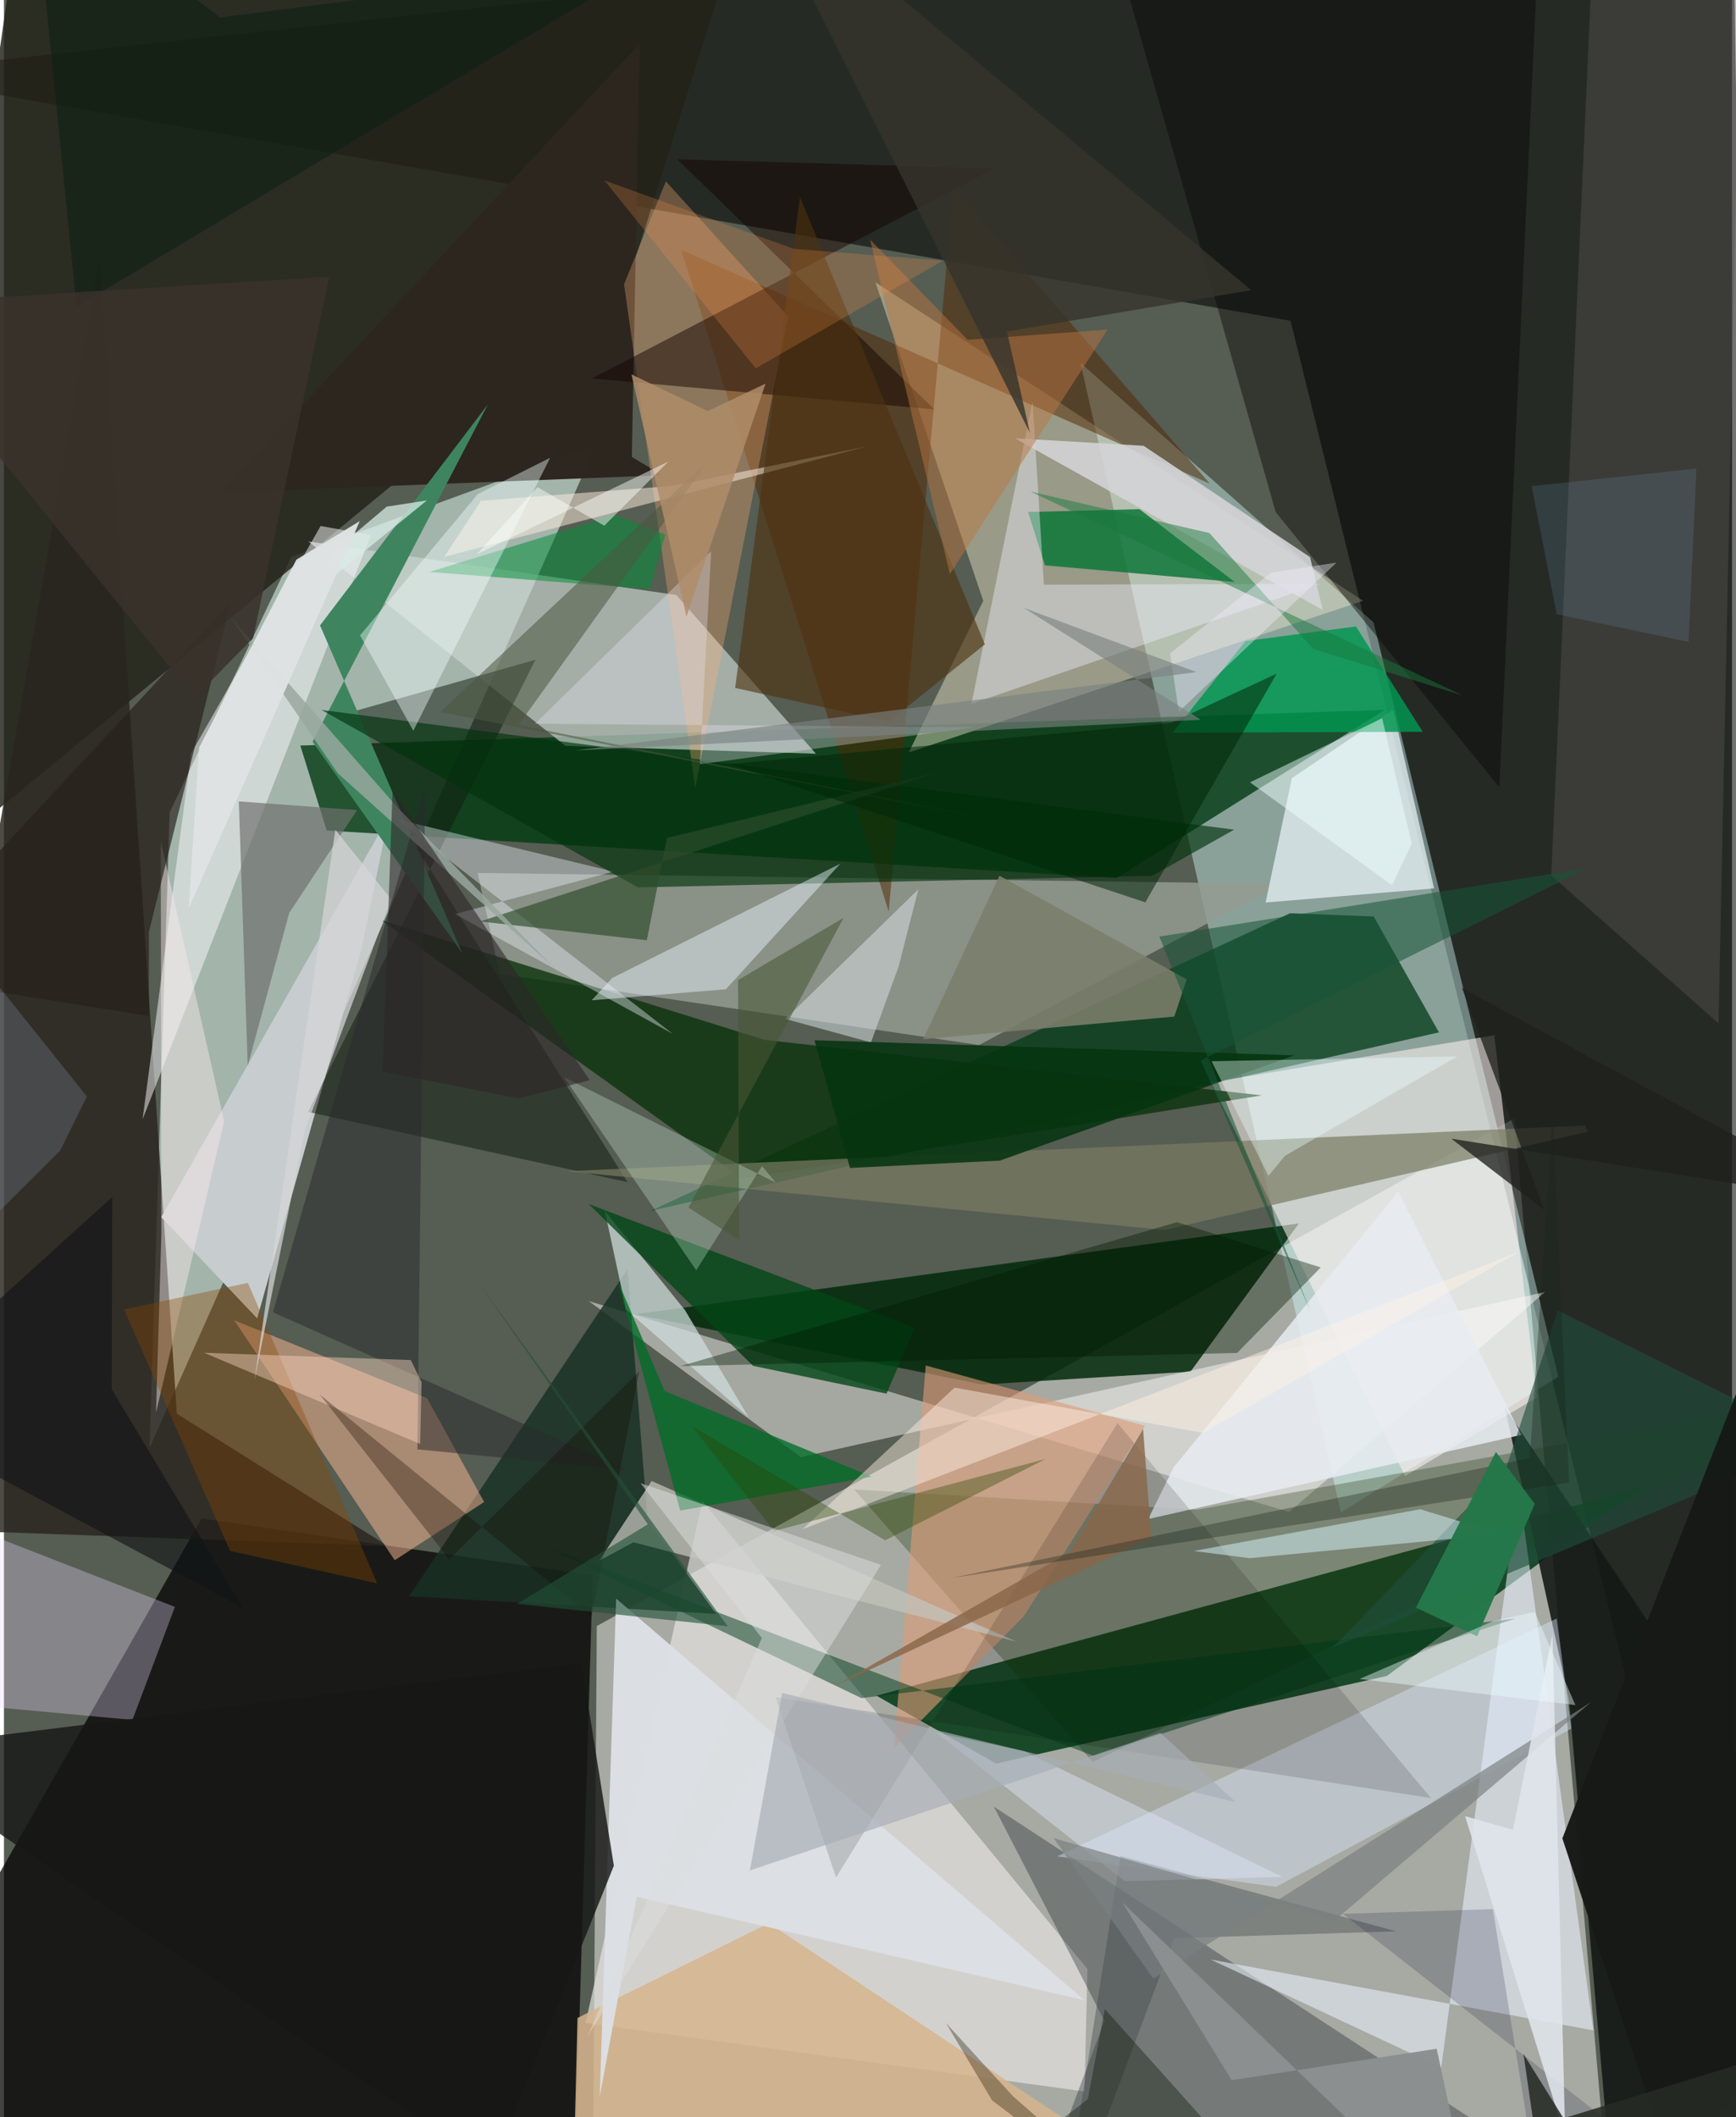 <svg xmlns="http://www.w3.org/2000/svg" width="228" height="278" viewBox="0 0 836 1024"><path fill="#565d52" d="M0 0h836v1024H0z"/><path fill="#ebede8" fill-opacity=".537" d="M778.323 1086h-493.6l2.08-299.541L730.747 540.9z"/><path fill="#c2d8cf" fill-opacity=".71" d="M139.045 269.28l147.31-53.812L70.408 700.346l9.756-307.525z"/><path fill="#050404" fill-opacity=".745" d="M284.83 761.992L275.125 1086-62 1011.006 95.621 734.419z"/><path fill-opacity=".553" d="M622.418 155.155L-62 35.448 836.45-62l15.998 1148z"/><path fill="#073b18" fill-opacity=".878" d="M422.104 820.158l370.067-100.713-123.144 91.133-189.086 42.38z"/><path fill="#d2fffd" fill-opacity=".42" d="M646.758 731.523L520.79 175.517l141.791 125.53 89.38 364.783z"/><path fill="#013911" fill-opacity=".788" d="M156.158 401.712l-12.787-41.126 524.57-17.234-129.582 81.32z"/><path fill="#222219" fill-opacity=".827" d="M300.093 142.248L364.321-62H10.351L-62 440.133z"/><path fill="#003a16" fill-opacity=".741" d="M662.633 443.27l-40.448-1.573-309.463 143.985 381.501-86.362z"/><path fill="#00290a" fill-opacity=".839" d="M305.466 635.664l167.801 33.99 100.747-6.246 52.43-71.679z"/><path fill="#e6e3e1" fill-opacity=".682" d="M522.74 1011.574l-241.392-33.12 56.555-252.456 186.263 226.358z"/><path fill="#cad5d0" fill-opacity=".671" d="M271.61 360.728l121.206 3.826-67.54-76.771-178.059-25.917z"/><path fill="#29251f" fill-opacity=".827" d="M-62 738.92L46.24 125.65l37.4 558.134 102.08 63.977z"/><path fill="#949b91" fill-opacity=".839" d="M618.176 427.485l-389.006-5.281 10.624 48.774 231.923 34.468z"/><path fill="#efe9cd" fill-opacity=".435" d="M421.583 136.53l235.93 154.054-219.807 73.344 36.053-73.315z"/><path fill="#151816" fill-opacity=".89" d="M726.072 680.713L898 937.881 780.386 1086l-23.258-263.793z"/><path fill="#fff4f3" fill-opacity=".561" d="M741.54 675.937l-63.732 37.914-93.81-190.329 136.99-22.8z"/><path fill="#fffbfa" fill-opacity=".467" d="M282.909 629.296L621.732 731.33l123.847-106.442-360.11 79.886z"/><path fill="#0b330c" fill-opacity=".792" d="M357.11 570.056L182.68 445.125l185.378 57.84L608.52 529.8z"/><path fill="#161c25" fill-opacity=".337" d="M499.296 1065.941L803.7 1086 478.913 873.833l53.463 103.57z"/><path fill="#c7ccce" d="M186.14 394.973l-13.052 63.471-50.595 179.231-46.388-48.998z"/><path fill="#162e03" fill-opacity=".286" d="M898 672.368l-320.741 57.829-165.957-9.786 115.42 131.794z"/><path fill="#e9f2ff" fill-opacity=".557" d="M583.76 947.753l111.545 52.234 37.465-280.459 36.148 262.5z"/><path fill="#193024" fill-opacity=".831" d="M311.344 735.135l-9.65-121.281-105.68 158.17 148.517 8.561z"/><path fill="#e9f3f7" fill-opacity=".714" d="M672.028 343.256l19.829 86.432-81.508 6.824 12.709-60.166z"/><path fill="#0c7638" fill-opacity=".847" d="M503.6 273.446l91.856 8.057-46.121-35.232-53.855 1.365z"/><path fill="#532600" fill-opacity=".502" d="M327.68 120.879l100.34 320.01 31.304-350.133L583.36 233.939z"/><path fill="#f4b492" fill-opacity=".525" d="M204.671 676.256l-93.301-37.7 77.675 116.08 43.256-28.177z"/><path fill="#009651" fill-opacity=".835" d="M654.05 303.001l32.324 50.94-120.885.409 35.1-44.288z"/><path fill="#131d13" fill-opacity=".522" d="M147.115 537.787l154.542 33.974-141.9-225.006 97.357-27.661z"/><path fill="#2d2720" fill-opacity=".996" d="M303.75 221.023l3.8-199.926L105.116 238.2l213.467-8.344z"/><path fill="#ebdbff" fill-opacity=".322" d="M62.143 831.863L-62 820.405v-99.608L82.706 777.19z"/><path fill="#5d5654" fill-opacity=".396" d="M748.555 423.358l80.919 71.619L841.107-62l-71.984 25.656z"/><path fill="#fcfcff" fill-opacity=".498" d="M177.512 258.807l-24.324-4.418-62.662 110.013-23.472 177.02z"/><path fill="#ffb176" fill-opacity=".318" d="M334.45 381.178l44.923-228.19-59.17-65.282-20.217 49.789z"/><path fill="#3e855f" d="M234.07 195.639l-84.795 163.089 72.554 102.444-68.926-158.683z"/><path fill="#797b63" fill-opacity=".702" d="M764.882 544.364l-492.578 22.112 289.172 28.447 204.789-47.562z"/><path fill="#cfdfdd" fill-opacity=".722" d="M290.674 585.666l38.795 48.024 30.68 51.64-59.23-52.007z"/><path fill="#dd9b78" fill-opacity=".612" d="M445.95 660.447L430.532 845.53l62.838-63.82 58.597-92.128z"/><path fill="#d7b48d" fill-opacity=".847" d="M274.718 1086H605.48L370.035 930.178 277.481 976z"/><path fill="#c2c4bc" fill-opacity=".741" d="M287.961 754.862l16.563-8.91 185.274 48.069-176.472-77.714z"/><path fill="#080806" fill-opacity=".443" d="M723.454 380.859L615.231 247.714 527.121-62l215.234 35.414z"/><path fill="#dde0e4" fill-opacity=".973" d="M306.16 917.408l216.628 50.068L296.152 773.17l-7.944 240.95z"/><path fill="#fdeddd" fill-opacity=".525" d="M212.98 269.315l204.485-53.396-94.035 19.083-92.672 7.227z"/><path fill="#024616" fill-opacity=".788" d="M440.53 642.233l-157.626-59.87 79.507 78.258 64.564 13.434z"/><path fill="#dee9ff" fill-opacity=".416" d="M751.153 782.826L509.536 897.87 615.36 912.6l142.93-76.521z"/><path fill="#150600" fill-opacity=".494" d="M325.682 77.038l153.714 4.413-194.962 101.595 165.698 14.982z"/><path fill="#edf4fd" fill-opacity=".4" d="M218.155 442.12l105.394 57.927-133.643-103.822 104.997 25.313z"/><path fill="#ededfe" fill-opacity=".427" d="M497.624 194.018l-29.575 146.404 168.867-58.084-133.805.453z"/><path fill="#00320b" fill-opacity=".643" d="M595.095 401.288l-39.602 22.301-248.792 5.617-153.102-85.844z"/><path fill="#e8edf3" fill-opacity=".831" d="M565.847 709.735l108.612-133.348L734.1 694.004l-180.576 40.711z"/><path fill="#003a18" fill-opacity=".502" d="M731.287 782.79l-316.49 38.499-153.753-73.66 266.17 101.669z"/><path fill="#016d27" fill-opacity=".776" d="M327.137 730.604l92.629-16.385-100.187-41.416-22.691-53.524z"/><path fill="#171816" fill-opacity=".816" d="M295.064 902.392l-15.688-98.116-340.489 42.34 297.036 202.481z"/><path fill="#e0ffec" fill-opacity=".275" d="M270.994 521.037l102.382 50.972-6.618-8.037-31.85 50.416z"/><path fill="#000100" fill-opacity=".141" d="M690.329 869.626l-317.022-48.748 29.23 87.16 136.156-219.753z"/><path fill="#1e4f3c" fill-opacity=".616" d="M726.773 709.732l-83.69 86.904 235.803-99.176-127.16-63.667z"/><path fill="#ebf5fe" fill-opacity=".463" d="M284.342 483.8l9.902-10.78 110.394-55.305-55.381 60.768z"/><path fill="#d6f7ff" fill-opacity=".494" d="M724.293 741.963l-121.639 11.672-27.151-3.461 109.634-20.212z"/><path fill="#d3dbdf" fill-opacity=".553" d="M378.053 492.844l41.378 11.335 13.321-36.47 9.638-37.636z"/><path fill="#fae9ea" fill-opacity=".447" d="M76.16 596.432l-.288-189.466 30.639 135.43-32.954 140.898z"/><path fill="#d5d4d7" fill-opacity=".882" d="M631.85 269.462l6.157 25.581-148.954-83.063 62.247 3.617z"/><path fill="#6f716d" fill-opacity=".686" d="M170.837 391.81l-32.82 49.724-20.095 74.003-4.301-127.94z"/><path fill="#3d4447" fill-opacity=".388" d="M540.15 897.667l133.274 36.438-107.338 3.35L510.282 1086z"/><path fill="#eae4f4" fill-opacity=".329" d="M342.124 266.559l-85.214 83.489 212.579 1.705-132.855 17.868z"/><path fill="#25201a" fill-opacity=".675" d="M-57.5 471.06l127.603 20.329-.006-40.591 39.644-159.581z"/><path fill="#4d3110" fill-opacity=".612" d="M385.064 95.286l-31.337 237.465 74.454 16.232 46.364-37.347z"/><path fill="#2d4d2b" fill-opacity=".659" d="M230.396 445.665l221.611-72.21-131.293 31.813-9.71 49.507z"/><path fill="#05340f" fill-opacity=".871" d="M392.085 503.136l232.243 7.276-142.507 50.937-72.52 3.545z"/><path fill="#001900" fill-opacity=".388" d="M567.481 591.13l-240.185 69.605 269.282-6.364 40.443-41.363z"/><path fill="#282b2c" fill-opacity=".506" d="M203.774 379.8l-3.742 321.206 101.413 9.978-171.334-76.286z"/><path fill="#008f38" fill-opacity=".525" d="M205.812 276.618l106.659 8.377 7.51-26.372-24.176-9.613z"/><path fill="#7a7e6b" fill-opacity=".882" d="M444.718 502.634l121.455-10.964 6.027-18.013-90.597-50.093z"/><path fill="#dde5f6" fill-opacity=".459" d="M618.456 907.789l-76.104 2.125-91.334-71.964 42.758 9.083z"/><path fill="#165438" fill-opacity=".549" d="M558.963 452.988l206.81-33.042-186.735 92.903 53.001 121.354z"/><path fill="#b97441" fill-opacity=".49" d="M466.236 164.367l67.691-4.96-76.317 118.284-38.614-161.81z"/><path fill="#894601" fill-opacity=".365" d="M118.003 620.473l62.539 145.348-71.165-15.709L58.09 633.35z"/><path fill="#4c573f" fill-opacity=".545" d="M210.985 344.396L340.87 222.607l-91.91 128.028 225.708 45.246z"/><path fill="#161916" fill-opacity=".976" d="M753.906 889.159L818.866 1086l65.279-8.103L898 520.43z"/><path fill="#fed7c3" fill-opacity=".431" d="M202.035 668.555l-5.204-10.744-100.033-3.517 104.551 44.11z"/><path fill="#f3ffff" fill-opacity=".412" d="M198.04 353.449l66.168-132.022-34.939 17.496-56.982 68.398z"/><path fill="#1f211d" fill-opacity=".776" d="M745.338 585.337l-45.194-34.61L898 582.083l-192.69-104.27z"/><path fill="#fff2e5" fill-opacity=".459" d="M386.345 739.637l73.539-68.496 120.1 21.9 153.355-87.72z"/><path fill="#7a8081" fill-opacity=".675" d="M767.708 823.332L644.109 928.538l-136.36-39.532 48.29 68z"/><path fill="#002708" fill-opacity=".533" d="M552.165 436.43l63.526-110.611-51.199 23.816-214.018 19.97z"/><path fill="#130f33" fill-opacity=".184" d="M744.388 1072.906L720.3 923.37l-72.581 2.275L852.849 1086z"/><path fill="#e1e5ec" fill-opacity=".867" d="M706.846 878.425l23.164 6.554 19.124-94.432 6.19 243.336z"/><path fill="#d4d5d7" fill-opacity=".725" d="M160.31 401.362l27.042 33.597-41.839 111.881-24.32 120.794z"/><path fill="#896649" fill-opacity=".816" d="M555.075 743.901l-153.06 71.547 113.563-64.737 35.492-59.612z"/><path fill="#17793d" fill-opacity=".482" d="M496.67 237.777l209.053 98.617-72.301-22.563-50.27-56.021z"/><path fill="#ecffff" fill-opacity=".384" d="M619.777 558.982l-8.058 9.732-27.484-55.424 118.87-2.353z"/><path fill="#8b8f8f" fill-opacity=".992" d="M541.05 920.11l52.9 86 99.168-15.198 20.38 95.088z"/><path fill="#294501" fill-opacity=".369" d="M332.828 689.757L426.298 745l77.49-39.289-131.256 34.818z"/><path fill="#36342d" fill-opacity=".808" d="M496.332 209.374L360.568-62l242.84 202.345L485.22 160.37z"/><path fill="#111415" fill-opacity=".627" d="M52.125 671.9l.243-92.95L-62 682.681l177.577 95.005z"/><path fill="#98a89e" fill-opacity=".835" d="M161.532 374.05l104.435 93.905-75.692-77.553-80.72-91.956z"/><path fill="#dddede" fill-opacity=".49" d="M424.292 756.868L307.906 717.33l58.732 74.933-84.358 192.673z"/><path fill="#ff964a" fill-opacity=".224" d="M290.48 87.263l91.598 33.092 72.195 5.727-90.59 52.08z"/><path fill="#071300" fill-opacity=".357" d="M634.108 1085.159l-197.958-2.14 88.214-67.735 8.177-43.602z"/><path fill="#b08c69" fill-opacity=".847" d="M368.44 185.544l-38.275 112.642-26.607-117.11 36.908 17.774z"/><path fill="#f2eeff" fill-opacity=".392" d="M644.674 272.114l-31.592 4.807-48.925 39.105 4.203 28.176z"/><path fill="#d8ece7" fill-opacity=".745" d="M185.198 245.033l19.402-2.989-75.664 61.537 28.838-35.443z"/><path fill="#0b2112" fill-opacity=".565" d="M35.16 148.393L313.612-18.46 104.484 8.465 14.004-62z"/><path fill="#182618" fill-opacity=".337" d="M757.194 717.028l-299.035 46.244 279.991-58.048 11.108-166.125z"/><path fill="#75818e" fill-opacity=".337" d="M27.201 556.527l12.901-26.184L-42.084 427.5l-18.407 216.248z"/><path fill="#2e2528" fill-opacity=".58" d="M249.034 531.279l34.325-8.835-95.376-140.176-4.754 136.028z"/><path fill="#130c02" fill-opacity=".322" d="M152.76 674.448l62.652 79.76 91.913-90.97-22.999 118.632z"/><path fill="#495636" fill-opacity=".569" d="M331.127 584.06l75.052-140.13-51.057 30.117.551 125.734z"/><path fill="#25774a" fill-opacity=".988" d="M683.07 777.521l38.684-75.275 18.807 25.132-27.905 64.058z"/><path fill="#7a8280" fill-opacity=".631" d="M576.9 325.08l-83.45-31.021 85.525 54.065-302.88 14.863z"/><path fill="#a7adb4" fill-opacity=".659" d="M595.886 871.622l-219.452-52.803-15.57 85.829 198.614-66.506z"/><path fill="#edfdff" fill-opacity=".431" d="M760.21 824.684L655.786 812.07l64.747-28.044 19.994-4.4z"/><path fill="#edfeff" fill-opacity=".475" d="M681.05 408.002l-9.525 20.187-68.718-49.796 63.9-31.006z"/><path fill="#225137" fill-opacity=".612" d="M248.202 775.722l63.295-38.464-82.395-117.417L350.15 786.58z"/><path fill="#e0e3e4" fill-opacity=".973" d="M172.138 252.035L89.378 439.36l5.047-77.774 47.052-90.902z"/><path fill="#94cbff" fill-opacity=".125" d="M751.18 297.076l-12.126-61.955 79.725-8.502-3.827 83.843z"/><path fill="#241903" fill-opacity=".349" d="M488.183 1013.919L570.52 1086l-92.49-70.1-22.34-37.431z"/><path fill="#fbfffa" fill-opacity=".471" d="M258.116 235.614l-29.377 32.491 92.657-44.844-30.975 31.01z"/><path fill="#272b26" fill-opacity=".863" d="M898 980.38l-157.75 48.551-5.148-35.498 45.015 72.323z"/><path fill="#39322b" fill-opacity=".847" d="M157.413 133.791l-36.897 174.831-28.341 28.802L-62 147.404z"/></svg>